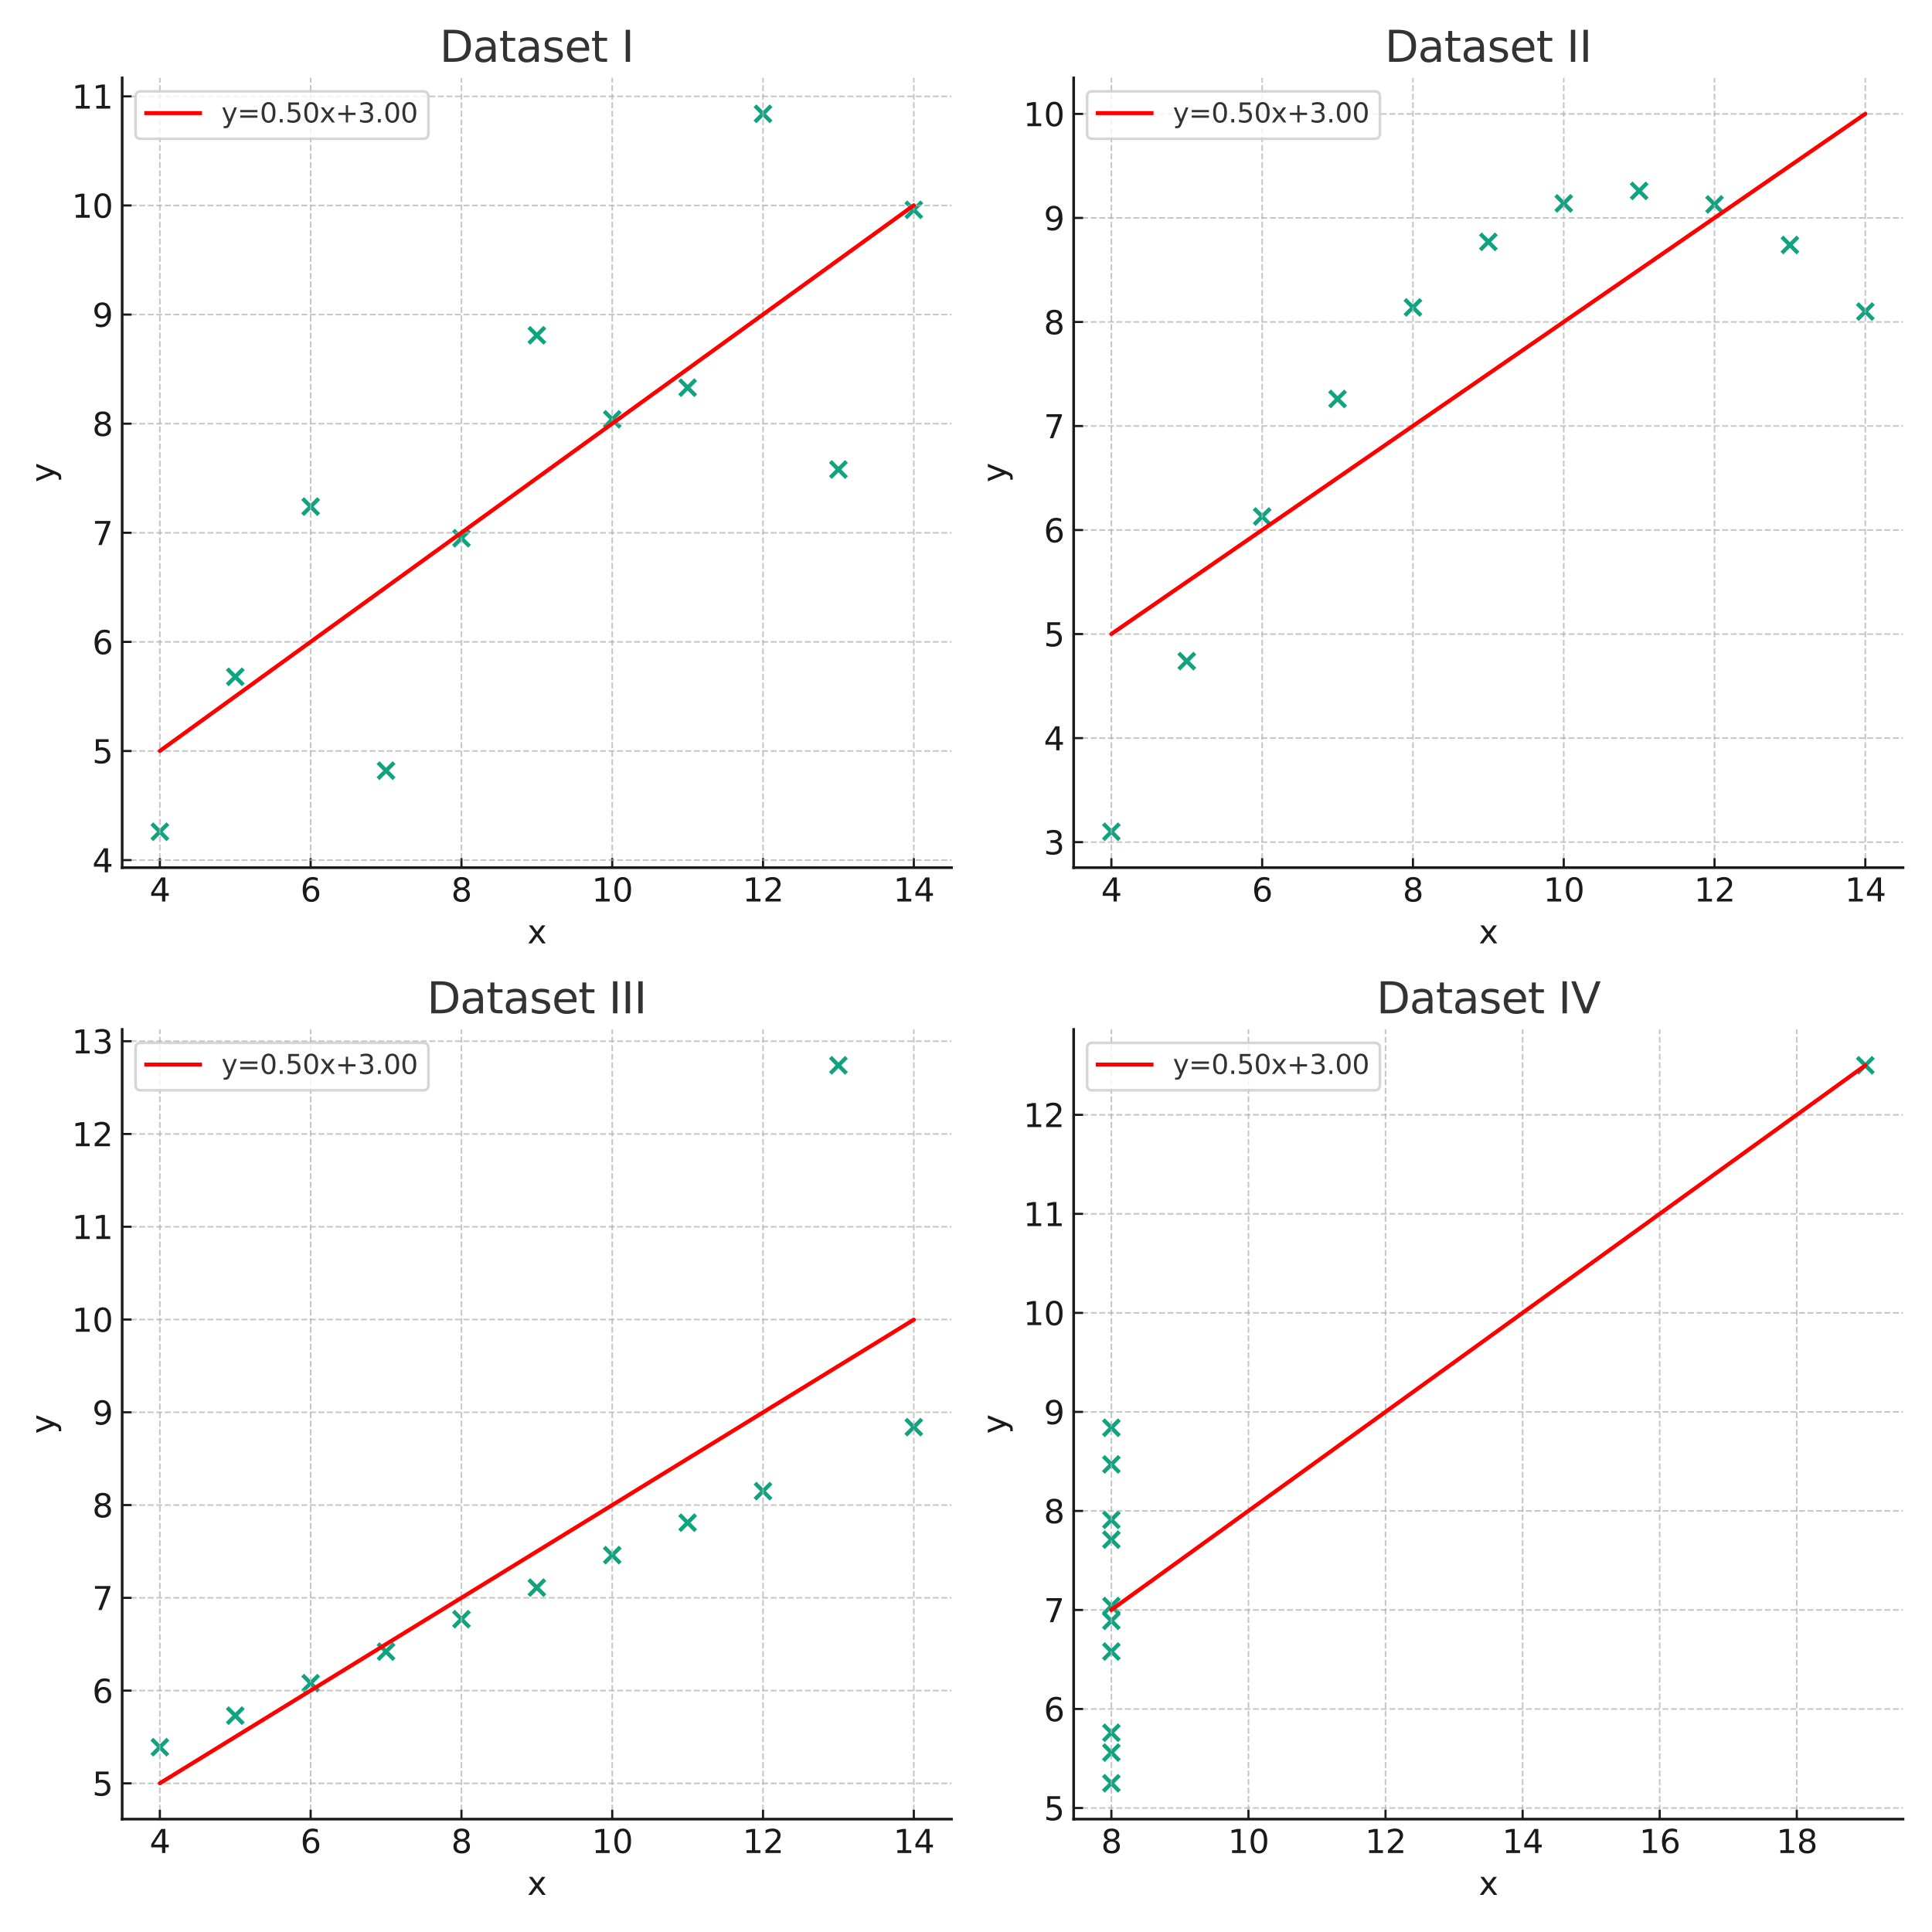 <?xml version="1.0" encoding="utf-8" standalone="no"?>
<!DOCTYPE svg PUBLIC "-//W3C//DTD SVG 1.1//EN"
  "http://www.w3.org/Graphics/SVG/1.1/DTD/svg11.dtd">
<svg xmlns:xlink="http://www.w3.org/1999/xlink" width="720pt" height="720pt" viewBox="0 0 720 720" xmlns="http://www.w3.org/2000/svg" version="1.1">
 <defs>
  <style type="text/css">*{stroke-linejoin: round; stroke-linecap: butt}</style>
 </defs>
 <g id="figure_1">
  <g id="patch_1">
   <path d="M 0 720 
L 720 720 
L 720 0 
L 0 0 
z
" style="fill: #ffffff"/>
  </g>
  <g id="axes_1">
   <g id="patch_2">
    <path d="M 45.525 323.34 
L 354.6 323.34 
L 354.6 29.04 
L 45.525 29.04 
z
" style="fill: #ffffff"/>
   </g>
   <g id="PathCollection_1">
    <defs>
     <path id="m91fd20249d" d="M -3 3 
L 3 -3 
M -3 -3 
L 3 3 
" style="stroke: #10a37f; stroke-width: 1.5"/>
    </defs>
    <g clip-path="url(#p8c63adc0dd)">
     <use xlink:href="#m91fd20249d" x="228.16" y="156.266" style="fill: #10a37f; stroke: #10a37f; stroke-width: 1.5"/>
     <use xlink:href="#m91fd20249d" x="171.965" y="200.586" style="fill: #10a37f; stroke: #10a37f; stroke-width: 1.5"/>
     <use xlink:href="#m91fd20249d" x="312.453" y="174.97" style="fill: #10a37f; stroke: #10a37f; stroke-width: 1.5"/>
     <use xlink:href="#m91fd20249d" x="200.062" y="124.958" style="fill: #10a37f; stroke: #10a37f; stroke-width: 1.5"/>
     <use xlink:href="#m91fd20249d" x="256.258" y="144.475" style="fill: #10a37f; stroke: #10a37f; stroke-width: 1.5"/>
     <use xlink:href="#m91fd20249d" x="340.551" y="78.198" style="fill: #10a37f; stroke: #10a37f; stroke-width: 1.5"/>
     <use xlink:href="#m91fd20249d" x="115.769" y="188.795" style="fill: #10a37f; stroke: #10a37f; stroke-width: 1.5"/>
     <use xlink:href="#m91fd20249d" x="59.574" y="309.963" style="fill: #10a37f; stroke: #10a37f; stroke-width: 1.5"/>
     <use xlink:href="#m91fd20249d" x="284.356" y="42.417" style="fill: #10a37f; stroke: #10a37f; stroke-width: 1.5"/>
     <use xlink:href="#m91fd20249d" x="143.867" y="287.193" style="fill: #10a37f; stroke: #10a37f; stroke-width: 1.5"/>
     <use xlink:href="#m91fd20249d" x="87.672" y="252.225" style="fill: #10a37f; stroke: #10a37f; stroke-width: 1.5"/>
    </g>
   </g>
   <g id="matplotlib.axis_1">
    <g id="xtick_1">
     <g id="line2d_1">
      <path d="M 59.574 323.34 
L 59.574 29.04 
" clip-path="url(#p8c63adc0dd)" style="fill: none; stroke-dasharray: 2.22,0.96; stroke-dashoffset: 0; stroke: #b0b0b0; stroke-opacity: 0.7; stroke-width: 0.6"/>
     </g>
     <g id="line2d_2">
      <defs>
       <path id="m107cfd0b3b" d="M 0 0 
L 0 -3.5 
" style="stroke: #1a1a1a; stroke-width: 0.8"/>
      </defs>
      <g>
       <use xlink:href="#m107cfd0b3b" x="59.574" y="323.34" style="fill: #1a1a1a; stroke: #1a1a1a; stroke-width: 0.8"/>
      </g>
     </g>
     <g id="text_1">
      <!-- 4 -->
      <g style="fill: #1a1a1a" transform="translate(55.756 335.958) scale(0.12 -0.12)">
       <defs>
        <path id="DejaVuSans-34" d="M 2419 4116 
L 825 1625 
L 2419 1625 
L 2419 4116 
z
M 2253 4666 
L 3047 4666 
L 3047 1625 
L 3713 1625 
L 3713 1100 
L 3047 1100 
L 3047 0 
L 2419 0 
L 2419 1100 
L 313 1100 
L 313 1709 
L 2253 4666 
z
" transform="scale(0.016)"/>
       </defs>
       <use xlink:href="#DejaVuSans-34"/>
      </g>
     </g>
    </g>
    <g id="xtick_2">
     <g id="line2d_3">
      <path d="M 115.769 323.34 
L 115.769 29.04 
" clip-path="url(#p8c63adc0dd)" style="fill: none; stroke-dasharray: 2.22,0.96; stroke-dashoffset: 0; stroke: #b0b0b0; stroke-opacity: 0.7; stroke-width: 0.6"/>
     </g>
     <g id="line2d_4">
      <g>
       <use xlink:href="#m107cfd0b3b" x="115.769" y="323.34" style="fill: #1a1a1a; stroke: #1a1a1a; stroke-width: 0.8"/>
      </g>
     </g>
     <g id="text_2">
      <!-- 6 -->
      <g style="fill: #1a1a1a" transform="translate(111.952 335.958) scale(0.12 -0.12)">
       <defs>
        <path id="DejaVuSans-36" d="M 2113 2584 
Q 1688 2584 1439 2293 
Q 1191 2003 1191 1497 
Q 1191 994 1439 701 
Q 1688 409 2113 409 
Q 2538 409 2786 701 
Q 3034 994 3034 1497 
Q 3034 2003 2786 2293 
Q 2538 2584 2113 2584 
z
M 3366 4563 
L 3366 3988 
Q 3128 4100 2886 4159 
Q 2644 4219 2406 4219 
Q 1781 4219 1451 3797 
Q 1122 3375 1075 2522 
Q 1259 2794 1537 2939 
Q 1816 3084 2150 3084 
Q 2853 3084 3261 2657 
Q 3669 2231 3669 1497 
Q 3669 778 3244 343 
Q 2819 -91 2113 -91 
Q 1303 -91 875 529 
Q 447 1150 447 2328 
Q 447 3434 972 4092 
Q 1497 4750 2381 4750 
Q 2619 4750 2861 4703 
Q 3103 4656 3366 4563 
z
" transform="scale(0.016)"/>
       </defs>
       <use xlink:href="#DejaVuSans-36"/>
      </g>
     </g>
    </g>
    <g id="xtick_3">
     <g id="line2d_5">
      <path d="M 171.965 323.34 
L 171.965 29.04 
" clip-path="url(#p8c63adc0dd)" style="fill: none; stroke-dasharray: 2.22,0.96; stroke-dashoffset: 0; stroke: #b0b0b0; stroke-opacity: 0.7; stroke-width: 0.6"/>
     </g>
     <g id="line2d_6">
      <g>
       <use xlink:href="#m107cfd0b3b" x="171.965" y="323.34" style="fill: #1a1a1a; stroke: #1a1a1a; stroke-width: 0.8"/>
      </g>
     </g>
     <g id="text_3">
      <!-- 8 -->
      <g style="fill: #1a1a1a" transform="translate(168.147 335.958) scale(0.12 -0.12)">
       <defs>
        <path id="DejaVuSans-38" d="M 2034 2216 
Q 1584 2216 1326 1975 
Q 1069 1734 1069 1313 
Q 1069 891 1326 650 
Q 1584 409 2034 409 
Q 2484 409 2743 651 
Q 3003 894 3003 1313 
Q 3003 1734 2745 1975 
Q 2488 2216 2034 2216 
z
M 1403 2484 
Q 997 2584 770 2862 
Q 544 3141 544 3541 
Q 544 4100 942 4425 
Q 1341 4750 2034 4750 
Q 2731 4750 3128 4425 
Q 3525 4100 3525 3541 
Q 3525 3141 3298 2862 
Q 3072 2584 2669 2484 
Q 3125 2378 3379 2068 
Q 3634 1759 3634 1313 
Q 3634 634 3220 271 
Q 2806 -91 2034 -91 
Q 1263 -91 848 271 
Q 434 634 434 1313 
Q 434 1759 690 2068 
Q 947 2378 1403 2484 
z
M 1172 3481 
Q 1172 3119 1398 2916 
Q 1625 2713 2034 2713 
Q 2441 2713 2670 2916 
Q 2900 3119 2900 3481 
Q 2900 3844 2670 4047 
Q 2441 4250 2034 4250 
Q 1625 4250 1398 4047 
Q 1172 3844 1172 3481 
z
" transform="scale(0.016)"/>
       </defs>
       <use xlink:href="#DejaVuSans-38"/>
      </g>
     </g>
    </g>
    <g id="xtick_4">
     <g id="line2d_7">
      <path d="M 228.16 323.34 
L 228.16 29.04 
" clip-path="url(#p8c63adc0dd)" style="fill: none; stroke-dasharray: 2.22,0.96; stroke-dashoffset: 0; stroke: #b0b0b0; stroke-opacity: 0.7; stroke-width: 0.6"/>
     </g>
     <g id="line2d_8">
      <g>
       <use xlink:href="#m107cfd0b3b" x="228.16" y="323.34" style="fill: #1a1a1a; stroke: #1a1a1a; stroke-width: 0.8"/>
      </g>
     </g>
     <g id="text_4">
      <!-- 10 -->
      <g style="fill: #1a1a1a" transform="translate(220.525 335.958) scale(0.12 -0.12)">
       <defs>
        <path id="DejaVuSans-31" d="M 794 531 
L 1825 531 
L 1825 4091 
L 703 3866 
L 703 4441 
L 1819 4666 
L 2450 4666 
L 2450 531 
L 3481 531 
L 3481 0 
L 794 0 
L 794 531 
z
" transform="scale(0.016)"/>
        <path id="DejaVuSans-30" d="M 2034 4250 
Q 1547 4250 1301 3770 
Q 1056 3291 1056 2328 
Q 1056 1369 1301 889 
Q 1547 409 2034 409 
Q 2525 409 2770 889 
Q 3016 1369 3016 2328 
Q 3016 3291 2770 3770 
Q 2525 4250 2034 4250 
z
M 2034 4750 
Q 2819 4750 3233 4129 
Q 3647 3509 3647 2328 
Q 3647 1150 3233 529 
Q 2819 -91 2034 -91 
Q 1250 -91 836 529 
Q 422 1150 422 2328 
Q 422 3509 836 4129 
Q 1250 4750 2034 4750 
z
" transform="scale(0.016)"/>
       </defs>
       <use xlink:href="#DejaVuSans-31"/>
       <use xlink:href="#DejaVuSans-30" x="63.623"/>
      </g>
     </g>
    </g>
    <g id="xtick_5">
     <g id="line2d_9">
      <path d="M 284.356 323.34 
L 284.356 29.04 
" clip-path="url(#p8c63adc0dd)" style="fill: none; stroke-dasharray: 2.22,0.96; stroke-dashoffset: 0; stroke: #b0b0b0; stroke-opacity: 0.7; stroke-width: 0.6"/>
     </g>
     <g id="line2d_10">
      <g>
       <use xlink:href="#m107cfd0b3b" x="284.356" y="323.34" style="fill: #1a1a1a; stroke: #1a1a1a; stroke-width: 0.8"/>
      </g>
     </g>
     <g id="text_5">
      <!-- 12 -->
      <g style="fill: #1a1a1a" transform="translate(276.721 335.958) scale(0.12 -0.12)">
       <defs>
        <path id="DejaVuSans-32" d="M 1228 531 
L 3431 531 
L 3431 0 
L 469 0 
L 469 531 
Q 828 903 1448 1529 
Q 2069 2156 2228 2338 
Q 2531 2678 2651 2914 
Q 2772 3150 2772 3378 
Q 2772 3750 2511 3984 
Q 2250 4219 1831 4219 
Q 1534 4219 1204 4116 
Q 875 4013 500 3803 
L 500 4441 
Q 881 4594 1212 4672 
Q 1544 4750 1819 4750 
Q 2544 4750 2975 4387 
Q 3406 4025 3406 3419 
Q 3406 3131 3298 2873 
Q 3191 2616 2906 2266 
Q 2828 2175 2409 1742 
Q 1991 1309 1228 531 
z
" transform="scale(0.016)"/>
       </defs>
       <use xlink:href="#DejaVuSans-31"/>
       <use xlink:href="#DejaVuSans-32" x="63.623"/>
      </g>
     </g>
    </g>
    <g id="xtick_6">
     <g id="line2d_11">
      <path d="M 340.551 323.34 
L 340.551 29.04 
" clip-path="url(#p8c63adc0dd)" style="fill: none; stroke-dasharray: 2.22,0.96; stroke-dashoffset: 0; stroke: #b0b0b0; stroke-opacity: 0.7; stroke-width: 0.6"/>
     </g>
     <g id="line2d_12">
      <g>
       <use xlink:href="#m107cfd0b3b" x="340.551" y="323.34" style="fill: #1a1a1a; stroke: #1a1a1a; stroke-width: 0.8"/>
      </g>
     </g>
     <g id="text_6">
      <!-- 14 -->
      <g style="fill: #1a1a1a" transform="translate(332.916 335.958) scale(0.12 -0.12)">
       <use xlink:href="#DejaVuSans-31"/>
       <use xlink:href="#DejaVuSans-34" x="63.623"/>
      </g>
     </g>
    </g>
    <g id="text_7">
     <!-- x -->
     <g style="fill: #1a1a1a" transform="translate(196.511 351.572) scale(0.12 -0.12)">
      <defs>
       <path id="DejaVuSans-78" d="M 3513 3500 
L 2247 1797 
L 3578 0 
L 2900 0 
L 1881 1375 
L 863 0 
L 184 0 
L 1544 1831 
L 300 3500 
L 978 3500 
L 1906 2253 
L 2834 3500 
L 3513 3500 
z
" transform="scale(0.016)"/>
      </defs>
      <use xlink:href="#DejaVuSans-78"/>
     </g>
    </g>
   </g>
   <g id="matplotlib.axis_2">
    <g id="ytick_1">
     <g id="line2d_13">
      <path d="M 45.525 320.534 
L 354.6 320.534 
" clip-path="url(#p8c63adc0dd)" style="fill: none; stroke-dasharray: 2.22,0.96; stroke-dashoffset: 0; stroke: #b0b0b0; stroke-opacity: 0.7; stroke-width: 0.6"/>
     </g>
     <g id="line2d_14">
      <defs>
       <path id="m933dbcd03b" d="M 0 0 
L 3.5 0 
" style="stroke: #1a1a1a; stroke-width: 0.8"/>
      </defs>
      <g>
       <use xlink:href="#m933dbcd03b" x="45.525" y="320.534" style="fill: #1a1a1a; stroke: #1a1a1a; stroke-width: 0.8"/>
      </g>
     </g>
     <g id="text_8">
      <!-- 4 -->
      <g style="fill: #1a1a1a" transform="translate(34.39 325.093) scale(0.12 -0.12)">
       <use xlink:href="#DejaVuSans-34"/>
      </g>
     </g>
    </g>
    <g id="ytick_2">
     <g id="line2d_15">
      <path d="M 45.525 279.874 
L 354.6 279.874 
" clip-path="url(#p8c63adc0dd)" style="fill: none; stroke-dasharray: 2.22,0.96; stroke-dashoffset: 0; stroke: #b0b0b0; stroke-opacity: 0.7; stroke-width: 0.6"/>
     </g>
     <g id="line2d_16">
      <g>
       <use xlink:href="#m933dbcd03b" x="45.525" y="279.874" style="fill: #1a1a1a; stroke: #1a1a1a; stroke-width: 0.8"/>
      </g>
     </g>
     <g id="text_9">
      <!-- 5 -->
      <g style="fill: #1a1a1a" transform="translate(34.39 284.433) scale(0.12 -0.12)">
       <defs>
        <path id="DejaVuSans-35" d="M 691 4666 
L 3169 4666 
L 3169 4134 
L 1269 4134 
L 1269 2991 
Q 1406 3038 1543 3061 
Q 1681 3084 1819 3084 
Q 2600 3084 3056 2656 
Q 3513 2228 3513 1497 
Q 3513 744 3044 326 
Q 2575 -91 1722 -91 
Q 1428 -91 1123 -41 
Q 819 9 494 109 
L 494 744 
Q 775 591 1075 516 
Q 1375 441 1709 441 
Q 2250 441 2565 725 
Q 2881 1009 2881 1497 
Q 2881 1984 2565 2268 
Q 2250 2553 1709 2553 
Q 1456 2553 1204 2497 
Q 953 2441 691 2322 
L 691 4666 
z
" transform="scale(0.016)"/>
       </defs>
       <use xlink:href="#DejaVuSans-35"/>
      </g>
     </g>
    </g>
    <g id="ytick_3">
     <g id="line2d_17">
      <path d="M 45.525 239.214 
L 354.6 239.214 
" clip-path="url(#p8c63adc0dd)" style="fill: none; stroke-dasharray: 2.22,0.96; stroke-dashoffset: 0; stroke: #b0b0b0; stroke-opacity: 0.7; stroke-width: 0.6"/>
     </g>
     <g id="line2d_18">
      <g>
       <use xlink:href="#m933dbcd03b" x="45.525" y="239.214" style="fill: #1a1a1a; stroke: #1a1a1a; stroke-width: 0.8"/>
      </g>
     </g>
     <g id="text_10">
      <!-- 6 -->
      <g style="fill: #1a1a1a" transform="translate(34.39 243.773) scale(0.12 -0.12)">
       <use xlink:href="#DejaVuSans-36"/>
      </g>
     </g>
    </g>
    <g id="ytick_4">
     <g id="line2d_19">
      <path d="M 45.525 198.553 
L 354.6 198.553 
" clip-path="url(#p8c63adc0dd)" style="fill: none; stroke-dasharray: 2.22,0.96; stroke-dashoffset: 0; stroke: #b0b0b0; stroke-opacity: 0.7; stroke-width: 0.6"/>
     </g>
     <g id="line2d_20">
      <g>
       <use xlink:href="#m933dbcd03b" x="45.525" y="198.553" style="fill: #1a1a1a; stroke: #1a1a1a; stroke-width: 0.8"/>
      </g>
     </g>
     <g id="text_11">
      <!-- 7 -->
      <g style="fill: #1a1a1a" transform="translate(34.39 203.112) scale(0.12 -0.12)">
       <defs>
        <path id="DejaVuSans-37" d="M 525 4666 
L 3525 4666 
L 3525 4397 
L 1831 0 
L 1172 0 
L 2766 4134 
L 525 4134 
L 525 4666 
z
" transform="scale(0.016)"/>
       </defs>
       <use xlink:href="#DejaVuSans-37"/>
      </g>
     </g>
    </g>
    <g id="ytick_5">
     <g id="line2d_21">
      <path d="M 45.525 157.893 
L 354.6 157.893 
" clip-path="url(#p8c63adc0dd)" style="fill: none; stroke-dasharray: 2.22,0.96; stroke-dashoffset: 0; stroke: #b0b0b0; stroke-opacity: 0.7; stroke-width: 0.6"/>
     </g>
     <g id="line2d_22">
      <g>
       <use xlink:href="#m933dbcd03b" x="45.525" y="157.893" style="fill: #1a1a1a; stroke: #1a1a1a; stroke-width: 0.8"/>
      </g>
     </g>
     <g id="text_12">
      <!-- 8 -->
      <g style="fill: #1a1a1a" transform="translate(34.39 162.452) scale(0.12 -0.12)">
       <use xlink:href="#DejaVuSans-38"/>
      </g>
     </g>
    </g>
    <g id="ytick_6">
     <g id="line2d_23">
      <path d="M 45.525 117.232 
L 354.6 117.232 
" clip-path="url(#p8c63adc0dd)" style="fill: none; stroke-dasharray: 2.22,0.96; stroke-dashoffset: 0; stroke: #b0b0b0; stroke-opacity: 0.7; stroke-width: 0.6"/>
     </g>
     <g id="line2d_24">
      <g>
       <use xlink:href="#m933dbcd03b" x="45.525" y="117.232" style="fill: #1a1a1a; stroke: #1a1a1a; stroke-width: 0.8"/>
      </g>
     </g>
     <g id="text_13">
      <!-- 9 -->
      <g style="fill: #1a1a1a" transform="translate(34.39 121.791) scale(0.12 -0.12)">
       <defs>
        <path id="DejaVuSans-39" d="M 703 97 
L 703 672 
Q 941 559 1184 500 
Q 1428 441 1663 441 
Q 2288 441 2617 861 
Q 2947 1281 2994 2138 
Q 2813 1869 2534 1725 
Q 2256 1581 1919 1581 
Q 1219 1581 811 2004 
Q 403 2428 403 3163 
Q 403 3881 828 4315 
Q 1253 4750 1959 4750 
Q 2769 4750 3195 4129 
Q 3622 3509 3622 2328 
Q 3622 1225 3098 567 
Q 2575 -91 1691 -91 
Q 1453 -91 1209 -44 
Q 966 3 703 97 
z
M 1959 2075 
Q 2384 2075 2632 2365 
Q 2881 2656 2881 3163 
Q 2881 3666 2632 3958 
Q 2384 4250 1959 4250 
Q 1534 4250 1286 3958 
Q 1038 3666 1038 3163 
Q 1038 2656 1286 2365 
Q 1534 2075 1959 2075 
z
" transform="scale(0.016)"/>
       </defs>
       <use xlink:href="#DejaVuSans-39"/>
      </g>
     </g>
    </g>
    <g id="ytick_7">
     <g id="line2d_25">
      <path d="M 45.525 76.572 
L 354.6 76.572 
" clip-path="url(#p8c63adc0dd)" style="fill: none; stroke-dasharray: 2.22,0.96; stroke-dashoffset: 0; stroke: #b0b0b0; stroke-opacity: 0.7; stroke-width: 0.6"/>
     </g>
     <g id="line2d_26">
      <g>
       <use xlink:href="#m933dbcd03b" x="45.525" y="76.572" style="fill: #1a1a1a; stroke: #1a1a1a; stroke-width: 0.8"/>
      </g>
     </g>
     <g id="text_14">
      <!-- 10 -->
      <g style="fill: #1a1a1a" transform="translate(26.755 81.131) scale(0.12 -0.12)">
       <use xlink:href="#DejaVuSans-31"/>
       <use xlink:href="#DejaVuSans-30" x="63.623"/>
      </g>
     </g>
    </g>
    <g id="ytick_8">
     <g id="line2d_27">
      <path d="M 45.525 35.912 
L 354.6 35.912 
" clip-path="url(#p8c63adc0dd)" style="fill: none; stroke-dasharray: 2.22,0.96; stroke-dashoffset: 0; stroke: #b0b0b0; stroke-opacity: 0.7; stroke-width: 0.6"/>
     </g>
     <g id="line2d_28">
      <g>
       <use xlink:href="#m933dbcd03b" x="45.525" y="35.912" style="fill: #1a1a1a; stroke: #1a1a1a; stroke-width: 0.8"/>
      </g>
     </g>
     <g id="text_15">
      <!-- 11 -->
      <g style="fill: #1a1a1a" transform="translate(26.755 40.471) scale(0.12 -0.12)">
       <use xlink:href="#DejaVuSans-31"/>
       <use xlink:href="#DejaVuSans-31" x="63.623"/>
      </g>
     </g>
    </g>
    <g id="text_16">
     <!-- y -->
     <g style="fill: #1a1a1a" transform="translate(20.259 179.741) rotate(-90) scale(0.12 -0.12)">
      <defs>
       <path id="DejaVuSans-79" d="M 2059 -325 
Q 1816 -950 1584 -1140 
Q 1353 -1331 966 -1331 
L 506 -1331 
L 506 -850 
L 844 -850 
Q 1081 -850 1212 -737 
Q 1344 -625 1503 -206 
L 1606 56 
L 191 3500 
L 800 3500 
L 1894 763 
L 2988 3500 
L 3597 3500 
L 2059 -325 
z
" transform="scale(0.016)"/>
      </defs>
      <use xlink:href="#DejaVuSans-79"/>
     </g>
    </g>
   </g>
   <g id="line2d_29">
    <path d="M 228.16 157.852 
L 171.965 198.52 
L 312.453 96.85 
L 200.062 178.186 
L 256.258 137.518 
L 340.551 76.517 
L 115.769 239.188 
L 59.574 279.856 
L 284.356 117.184 
L 143.867 218.854 
L 87.672 259.522 
" clip-path="url(#p8c63adc0dd)" style="fill: none; stroke: #ff0000; stroke-width: 1.5; stroke-linecap: square"/>
   </g>
   <g id="patch_3">
    <path d="M 45.525 323.34 
L 45.525 29.04 
" style="fill: none; stroke: #1a1a1a; stroke-linejoin: miter; stroke-linecap: square"/>
   </g>
   <g id="patch_4">
    <path d="M 45.525 323.34 
L 354.6 323.34 
" style="fill: none; stroke: #1a1a1a; stroke-linejoin: miter; stroke-linecap: square"/>
   </g>
   <g id="text_17">
    <!-- Dataset I -->
    <g style="fill: #333333" transform="translate(163.833 23.04) scale(0.16 -0.16)">
     <defs>
      <path id="DejaVuSans-44" d="M 1259 4147 
L 1259 519 
L 2022 519 
Q 2988 519 3436 956 
Q 3884 1394 3884 2338 
Q 3884 3275 3436 3711 
Q 2988 4147 2022 4147 
L 1259 4147 
z
M 628 4666 
L 1925 4666 
Q 3281 4666 3915 4102 
Q 4550 3538 4550 2338 
Q 4550 1131 3912 565 
Q 3275 0 1925 0 
L 628 0 
L 628 4666 
z
" transform="scale(0.016)"/>
      <path id="DejaVuSans-61" d="M 2194 1759 
Q 1497 1759 1228 1600 
Q 959 1441 959 1056 
Q 959 750 1161 570 
Q 1363 391 1709 391 
Q 2188 391 2477 730 
Q 2766 1069 2766 1631 
L 2766 1759 
L 2194 1759 
z
M 3341 1997 
L 3341 0 
L 2766 0 
L 2766 531 
Q 2569 213 2275 61 
Q 1981 -91 1556 -91 
Q 1019 -91 701 211 
Q 384 513 384 1019 
Q 384 1609 779 1909 
Q 1175 2209 1959 2209 
L 2766 2209 
L 2766 2266 
Q 2766 2663 2505 2880 
Q 2244 3097 1772 3097 
Q 1472 3097 1187 3025 
Q 903 2953 641 2809 
L 641 3341 
Q 956 3463 1253 3523 
Q 1550 3584 1831 3584 
Q 2591 3584 2966 3190 
Q 3341 2797 3341 1997 
z
" transform="scale(0.016)"/>
      <path id="DejaVuSans-74" d="M 1172 4494 
L 1172 3500 
L 2356 3500 
L 2356 3053 
L 1172 3053 
L 1172 1153 
Q 1172 725 1289 603 
Q 1406 481 1766 481 
L 2356 481 
L 2356 0 
L 1766 0 
Q 1100 0 847 248 
Q 594 497 594 1153 
L 594 3053 
L 172 3053 
L 172 3500 
L 594 3500 
L 594 4494 
L 1172 4494 
z
" transform="scale(0.016)"/>
      <path id="DejaVuSans-73" d="M 2834 3397 
L 2834 2853 
Q 2591 2978 2328 3040 
Q 2066 3103 1784 3103 
Q 1356 3103 1142 2972 
Q 928 2841 928 2578 
Q 928 2378 1081 2264 
Q 1234 2150 1697 2047 
L 1894 2003 
Q 2506 1872 2764 1633 
Q 3022 1394 3022 966 
Q 3022 478 2636 193 
Q 2250 -91 1575 -91 
Q 1294 -91 989 -36 
Q 684 19 347 128 
L 347 722 
Q 666 556 975 473 
Q 1284 391 1588 391 
Q 1994 391 2212 530 
Q 2431 669 2431 922 
Q 2431 1156 2273 1281 
Q 2116 1406 1581 1522 
L 1381 1569 
Q 847 1681 609 1914 
Q 372 2147 372 2553 
Q 372 3047 722 3315 
Q 1072 3584 1716 3584 
Q 2034 3584 2315 3537 
Q 2597 3491 2834 3397 
z
" transform="scale(0.016)"/>
      <path id="DejaVuSans-65" d="M 3597 1894 
L 3597 1613 
L 953 1613 
Q 991 1019 1311 708 
Q 1631 397 2203 397 
Q 2534 397 2845 478 
Q 3156 559 3463 722 
L 3463 178 
Q 3153 47 2828 -22 
Q 2503 -91 2169 -91 
Q 1331 -91 842 396 
Q 353 884 353 1716 
Q 353 2575 817 3079 
Q 1281 3584 2069 3584 
Q 2775 3584 3186 3129 
Q 3597 2675 3597 1894 
z
M 3022 2063 
Q 3016 2534 2758 2815 
Q 2500 3097 2075 3097 
Q 1594 3097 1305 2825 
Q 1016 2553 972 2059 
L 3022 2063 
z
" transform="scale(0.016)"/>
      <path id="DejaVuSans-20" transform="scale(0.016)"/>
      <path id="DejaVuSans-49" d="M 628 4666 
L 1259 4666 
L 1259 0 
L 628 0 
L 628 4666 
z
" transform="scale(0.016)"/>
     </defs>
     <use xlink:href="#DejaVuSans-44"/>
     <use xlink:href="#DejaVuSans-61" x="77.002"/>
     <use xlink:href="#DejaVuSans-74" x="138.281"/>
     <use xlink:href="#DejaVuSans-61" x="177.49"/>
     <use xlink:href="#DejaVuSans-73" x="238.77"/>
     <use xlink:href="#DejaVuSans-65" x="290.869"/>
     <use xlink:href="#DejaVuSans-74" x="352.393"/>
     <use xlink:href="#DejaVuSans-20" x="391.602"/>
     <use xlink:href="#DejaVuSans-49" x="423.389"/>
    </g>
   </g>
   <g id="legend_1">
    <g id="patch_5">
     <path d="M 52.525 51.718 
L 157.653 51.718 
Q 159.653 51.718 159.653 49.718 
L 159.653 36.04 
Q 159.653 34.04 157.653 34.04 
L 52.525 34.04 
Q 50.525 34.04 50.525 36.04 
L 50.525 49.718 
Q 50.525 51.718 52.525 51.718 
z
" style="fill: #ffffff; opacity: 0.8; stroke: #cccccc; stroke-linejoin: miter"/>
    </g>
    <g id="line2d_30">
     <path d="M 54.525 42.138 
L 64.525 42.138 
L 74.525 42.138 
" style="fill: none; stroke: #ff0000; stroke-width: 1.5; stroke-linecap: square"/>
    </g>
    <g id="text_18">
     <!-- y=0.50x+3.00 -->
     <g style="fill: #333333" transform="translate(82.525 45.638) scale(0.1 -0.1)">
      <defs>
       <path id="DejaVuSans-3d" d="M 678 2906 
L 4684 2906 
L 4684 2381 
L 678 2381 
L 678 2906 
z
M 678 1631 
L 4684 1631 
L 4684 1100 
L 678 1100 
L 678 1631 
z
" transform="scale(0.016)"/>
       <path id="DejaVuSans-2e" d="M 684 794 
L 1344 794 
L 1344 0 
L 684 0 
L 684 794 
z
" transform="scale(0.016)"/>
       <path id="DejaVuSans-2b" d="M 2944 4013 
L 2944 2272 
L 4684 2272 
L 4684 1741 
L 2944 1741 
L 2944 0 
L 2419 0 
L 2419 1741 
L 678 1741 
L 678 2272 
L 2419 2272 
L 2419 4013 
L 2944 4013 
z
" transform="scale(0.016)"/>
       <path id="DejaVuSans-33" d="M 2597 2516 
Q 3050 2419 3304 2112 
Q 3559 1806 3559 1356 
Q 3559 666 3084 287 
Q 2609 -91 1734 -91 
Q 1441 -91 1130 -33 
Q 819 25 488 141 
L 488 750 
Q 750 597 1062 519 
Q 1375 441 1716 441 
Q 2309 441 2620 675 
Q 2931 909 2931 1356 
Q 2931 1769 2642 2001 
Q 2353 2234 1838 2234 
L 1294 2234 
L 1294 2753 
L 1863 2753 
Q 2328 2753 2575 2939 
Q 2822 3125 2822 3475 
Q 2822 3834 2567 4026 
Q 2313 4219 1838 4219 
Q 1578 4219 1281 4162 
Q 984 4106 628 3988 
L 628 4550 
Q 988 4650 1302 4700 
Q 1616 4750 1894 4750 
Q 2613 4750 3031 4423 
Q 3450 4097 3450 3541 
Q 3450 3153 3228 2886 
Q 3006 2619 2597 2516 
z
" transform="scale(0.016)"/>
      </defs>
      <use xlink:href="#DejaVuSans-79"/>
      <use xlink:href="#DejaVuSans-3d" x="59.18"/>
      <use xlink:href="#DejaVuSans-30" x="142.969"/>
      <use xlink:href="#DejaVuSans-2e" x="206.592"/>
      <use xlink:href="#DejaVuSans-35" x="238.379"/>
      <use xlink:href="#DejaVuSans-30" x="302.002"/>
      <use xlink:href="#DejaVuSans-78" x="365.625"/>
      <use xlink:href="#DejaVuSans-2b" x="424.805"/>
      <use xlink:href="#DejaVuSans-33" x="508.594"/>
      <use xlink:href="#DejaVuSans-2e" x="572.217"/>
      <use xlink:href="#DejaVuSans-30" x="604.004"/>
      <use xlink:href="#DejaVuSans-30" x="667.627"/>
     </g>
    </g>
   </g>
  </g>
  <g id="axes_2">
   <g id="patch_6">
    <path d="M 400.125 323.34 
L 709.2 323.34 
L 709.2 29.04 
L 400.125 29.04 
z
" style="fill: #ffffff"/>
   </g>
   <g id="PathCollection_2">
    <g clip-path="url(#pfa0e9d80b3)">
     <use xlink:href="#m91fd20249d" x="582.76" y="75.794" style="fill: #10a37f; stroke: #10a37f; stroke-width: 1.5"/>
     <use xlink:href="#m91fd20249d" x="526.565" y="114.564" style="fill: #10a37f; stroke: #10a37f; stroke-width: 1.5"/>
     <use xlink:href="#m91fd20249d" x="667.053" y="91.302" style="fill: #10a37f; stroke: #10a37f; stroke-width: 1.5"/>
     <use xlink:href="#m91fd20249d" x="554.663" y="90.139" style="fill: #10a37f; stroke: #10a37f; stroke-width: 1.5"/>
     <use xlink:href="#m91fd20249d" x="610.858" y="71.142" style="fill: #10a37f; stroke: #10a37f; stroke-width: 1.5"/>
     <use xlink:href="#m91fd20249d" x="695.151" y="116.115" style="fill: #10a37f; stroke: #10a37f; stroke-width: 1.5"/>
     <use xlink:href="#m91fd20249d" x="470.369" y="192.491" style="fill: #10a37f; stroke: #10a37f; stroke-width: 1.5"/>
     <use xlink:href="#m91fd20249d" x="414.174" y="309.963" style="fill: #10a37f; stroke: #10a37f; stroke-width: 1.5"/>
     <use xlink:href="#m91fd20249d" x="638.956" y="76.182" style="fill: #10a37f; stroke: #10a37f; stroke-width: 1.5"/>
     <use xlink:href="#m91fd20249d" x="498.467" y="148.681" style="fill: #10a37f; stroke: #10a37f; stroke-width: 1.5"/>
     <use xlink:href="#m91fd20249d" x="442.272" y="246.381" style="fill: #10a37f; stroke: #10a37f; stroke-width: 1.5"/>
    </g>
   </g>
   <g id="matplotlib.axis_3">
    <g id="xtick_7">
     <g id="line2d_31">
      <path d="M 414.174 323.34 
L 414.174 29.04 
" clip-path="url(#pfa0e9d80b3)" style="fill: none; stroke-dasharray: 2.22,0.96; stroke-dashoffset: 0; stroke: #b0b0b0; stroke-opacity: 0.7; stroke-width: 0.6"/>
     </g>
     <g id="line2d_32">
      <g>
       <use xlink:href="#m107cfd0b3b" x="414.174" y="323.34" style="fill: #1a1a1a; stroke: #1a1a1a; stroke-width: 0.8"/>
      </g>
     </g>
     <g id="text_19">
      <!-- 4 -->
      <g style="fill: #1a1a1a" transform="translate(410.356 335.958) scale(0.12 -0.12)">
       <use xlink:href="#DejaVuSans-34"/>
      </g>
     </g>
    </g>
    <g id="xtick_8">
     <g id="line2d_33">
      <path d="M 470.369 323.34 
L 470.369 29.04 
" clip-path="url(#pfa0e9d80b3)" style="fill: none; stroke-dasharray: 2.22,0.96; stroke-dashoffset: 0; stroke: #b0b0b0; stroke-opacity: 0.7; stroke-width: 0.6"/>
     </g>
     <g id="line2d_34">
      <g>
       <use xlink:href="#m107cfd0b3b" x="470.369" y="323.34" style="fill: #1a1a1a; stroke: #1a1a1a; stroke-width: 0.8"/>
      </g>
     </g>
     <g id="text_20">
      <!-- 6 -->
      <g style="fill: #1a1a1a" transform="translate(466.552 335.958) scale(0.12 -0.12)">
       <use xlink:href="#DejaVuSans-36"/>
      </g>
     </g>
    </g>
    <g id="xtick_9">
     <g id="line2d_35">
      <path d="M 526.565 323.34 
L 526.565 29.04 
" clip-path="url(#pfa0e9d80b3)" style="fill: none; stroke-dasharray: 2.22,0.96; stroke-dashoffset: 0; stroke: #b0b0b0; stroke-opacity: 0.7; stroke-width: 0.6"/>
     </g>
     <g id="line2d_36">
      <g>
       <use xlink:href="#m107cfd0b3b" x="526.565" y="323.34" style="fill: #1a1a1a; stroke: #1a1a1a; stroke-width: 0.8"/>
      </g>
     </g>
     <g id="text_21">
      <!-- 8 -->
      <g style="fill: #1a1a1a" transform="translate(522.747 335.958) scale(0.12 -0.12)">
       <use xlink:href="#DejaVuSans-38"/>
      </g>
     </g>
    </g>
    <g id="xtick_10">
     <g id="line2d_37">
      <path d="M 582.76 323.34 
L 582.76 29.04 
" clip-path="url(#pfa0e9d80b3)" style="fill: none; stroke-dasharray: 2.22,0.96; stroke-dashoffset: 0; stroke: #b0b0b0; stroke-opacity: 0.7; stroke-width: 0.6"/>
     </g>
     <g id="line2d_38">
      <g>
       <use xlink:href="#m107cfd0b3b" x="582.76" y="323.34" style="fill: #1a1a1a; stroke: #1a1a1a; stroke-width: 0.8"/>
      </g>
     </g>
     <g id="text_22">
      <!-- 10 -->
      <g style="fill: #1a1a1a" transform="translate(575.125 335.958) scale(0.12 -0.12)">
       <use xlink:href="#DejaVuSans-31"/>
       <use xlink:href="#DejaVuSans-30" x="63.623"/>
      </g>
     </g>
    </g>
    <g id="xtick_11">
     <g id="line2d_39">
      <path d="M 638.956 323.34 
L 638.956 29.04 
" clip-path="url(#pfa0e9d80b3)" style="fill: none; stroke-dasharray: 2.22,0.96; stroke-dashoffset: 0; stroke: #b0b0b0; stroke-opacity: 0.7; stroke-width: 0.6"/>
     </g>
     <g id="line2d_40">
      <g>
       <use xlink:href="#m107cfd0b3b" x="638.956" y="323.34" style="fill: #1a1a1a; stroke: #1a1a1a; stroke-width: 0.8"/>
      </g>
     </g>
     <g id="text_23">
      <!-- 12 -->
      <g style="fill: #1a1a1a" transform="translate(631.321 335.958) scale(0.12 -0.12)">
       <use xlink:href="#DejaVuSans-31"/>
       <use xlink:href="#DejaVuSans-32" x="63.623"/>
      </g>
     </g>
    </g>
    <g id="xtick_12">
     <g id="line2d_41">
      <path d="M 695.151 323.34 
L 695.151 29.04 
" clip-path="url(#pfa0e9d80b3)" style="fill: none; stroke-dasharray: 2.22,0.96; stroke-dashoffset: 0; stroke: #b0b0b0; stroke-opacity: 0.7; stroke-width: 0.6"/>
     </g>
     <g id="line2d_42">
      <g>
       <use xlink:href="#m107cfd0b3b" x="695.151" y="323.34" style="fill: #1a1a1a; stroke: #1a1a1a; stroke-width: 0.8"/>
      </g>
     </g>
     <g id="text_24">
      <!-- 14 -->
      <g style="fill: #1a1a1a" transform="translate(687.516 335.958) scale(0.12 -0.12)">
       <use xlink:href="#DejaVuSans-31"/>
       <use xlink:href="#DejaVuSans-34" x="63.623"/>
      </g>
     </g>
    </g>
    <g id="text_25">
     <!-- x -->
     <g style="fill: #1a1a1a" transform="translate(551.111 351.572) scale(0.12 -0.12)">
      <use xlink:href="#DejaVuSans-78"/>
     </g>
    </g>
   </g>
   <g id="matplotlib.axis_4">
    <g id="ytick_9">
     <g id="line2d_43">
      <path d="M 400.125 313.84 
L 709.2 313.84 
" clip-path="url(#pfa0e9d80b3)" style="fill: none; stroke-dasharray: 2.22,0.96; stroke-dashoffset: 0; stroke: #b0b0b0; stroke-opacity: 0.7; stroke-width: 0.6"/>
     </g>
     <g id="line2d_44">
      <g>
       <use xlink:href="#m933dbcd03b" x="400.125" y="313.84" style="fill: #1a1a1a; stroke: #1a1a1a; stroke-width: 0.8"/>
      </g>
     </g>
     <g id="text_26">
      <!-- 3 -->
      <g style="fill: #1a1a1a" transform="translate(388.99 318.399) scale(0.12 -0.12)">
       <use xlink:href="#DejaVuSans-33"/>
      </g>
     </g>
    </g>
    <g id="ytick_10">
     <g id="line2d_45">
      <path d="M 400.125 275.07 
L 709.2 275.07 
" clip-path="url(#pfa0e9d80b3)" style="fill: none; stroke-dasharray: 2.22,0.96; stroke-dashoffset: 0; stroke: #b0b0b0; stroke-opacity: 0.7; stroke-width: 0.6"/>
     </g>
     <g id="line2d_46">
      <g>
       <use xlink:href="#m933dbcd03b" x="400.125" y="275.07" style="fill: #1a1a1a; stroke: #1a1a1a; stroke-width: 0.8"/>
      </g>
     </g>
     <g id="text_27">
      <!-- 4 -->
      <g style="fill: #1a1a1a" transform="translate(388.99 279.629) scale(0.12 -0.12)">
       <use xlink:href="#DejaVuSans-34"/>
      </g>
     </g>
    </g>
    <g id="ytick_11">
     <g id="line2d_47">
      <path d="M 400.125 236.3 
L 709.2 236.3 
" clip-path="url(#pfa0e9d80b3)" style="fill: none; stroke-dasharray: 2.22,0.96; stroke-dashoffset: 0; stroke: #b0b0b0; stroke-opacity: 0.7; stroke-width: 0.6"/>
     </g>
     <g id="line2d_48">
      <g>
       <use xlink:href="#m933dbcd03b" x="400.125" y="236.3" style="fill: #1a1a1a; stroke: #1a1a1a; stroke-width: 0.8"/>
      </g>
     </g>
     <g id="text_28">
      <!-- 5 -->
      <g style="fill: #1a1a1a" transform="translate(388.99 240.86) scale(0.12 -0.12)">
       <use xlink:href="#DejaVuSans-35"/>
      </g>
     </g>
    </g>
    <g id="ytick_12">
     <g id="line2d_49">
      <path d="M 400.125 197.531 
L 709.2 197.531 
" clip-path="url(#pfa0e9d80b3)" style="fill: none; stroke-dasharray: 2.22,0.96; stroke-dashoffset: 0; stroke: #b0b0b0; stroke-opacity: 0.7; stroke-width: 0.6"/>
     </g>
     <g id="line2d_50">
      <g>
       <use xlink:href="#m933dbcd03b" x="400.125" y="197.531" style="fill: #1a1a1a; stroke: #1a1a1a; stroke-width: 0.8"/>
      </g>
     </g>
     <g id="text_29">
      <!-- 6 -->
      <g style="fill: #1a1a1a" transform="translate(388.99 202.09) scale(0.12 -0.12)">
       <use xlink:href="#DejaVuSans-36"/>
      </g>
     </g>
    </g>
    <g id="ytick_13">
     <g id="line2d_51">
      <path d="M 400.125 158.761 
L 709.2 158.761 
" clip-path="url(#pfa0e9d80b3)" style="fill: none; stroke-dasharray: 2.22,0.96; stroke-dashoffset: 0; stroke: #b0b0b0; stroke-opacity: 0.7; stroke-width: 0.6"/>
     </g>
     <g id="line2d_52">
      <g>
       <use xlink:href="#m933dbcd03b" x="400.125" y="158.761" style="fill: #1a1a1a; stroke: #1a1a1a; stroke-width: 0.8"/>
      </g>
     </g>
     <g id="text_30">
      <!-- 7 -->
      <g style="fill: #1a1a1a" transform="translate(388.99 163.32) scale(0.12 -0.12)">
       <use xlink:href="#DejaVuSans-37"/>
      </g>
     </g>
    </g>
    <g id="ytick_14">
     <g id="line2d_53">
      <path d="M 400.125 119.992 
L 709.2 119.992 
" clip-path="url(#pfa0e9d80b3)" style="fill: none; stroke-dasharray: 2.22,0.96; stroke-dashoffset: 0; stroke: #b0b0b0; stroke-opacity: 0.7; stroke-width: 0.6"/>
     </g>
     <g id="line2d_54">
      <g>
       <use xlink:href="#m933dbcd03b" x="400.125" y="119.992" style="fill: #1a1a1a; stroke: #1a1a1a; stroke-width: 0.8"/>
      </g>
     </g>
     <g id="text_31">
      <!-- 8 -->
      <g style="fill: #1a1a1a" transform="translate(388.99 124.551) scale(0.12 -0.12)">
       <use xlink:href="#DejaVuSans-38"/>
      </g>
     </g>
    </g>
    <g id="ytick_15">
     <g id="line2d_55">
      <path d="M 400.125 81.222 
L 709.2 81.222 
" clip-path="url(#pfa0e9d80b3)" style="fill: none; stroke-dasharray: 2.22,0.96; stroke-dashoffset: 0; stroke: #b0b0b0; stroke-opacity: 0.7; stroke-width: 0.6"/>
     </g>
     <g id="line2d_56">
      <g>
       <use xlink:href="#m933dbcd03b" x="400.125" y="81.222" style="fill: #1a1a1a; stroke: #1a1a1a; stroke-width: 0.8"/>
      </g>
     </g>
     <g id="text_32">
      <!-- 9 -->
      <g style="fill: #1a1a1a" transform="translate(388.99 85.781) scale(0.12 -0.12)">
       <use xlink:href="#DejaVuSans-39"/>
      </g>
     </g>
    </g>
    <g id="ytick_16">
     <g id="line2d_57">
      <path d="M 400.125 42.453 
L 709.2 42.453 
" clip-path="url(#pfa0e9d80b3)" style="fill: none; stroke-dasharray: 2.22,0.96; stroke-dashoffset: 0; stroke: #b0b0b0; stroke-opacity: 0.7; stroke-width: 0.6"/>
     </g>
     <g id="line2d_58">
      <g>
       <use xlink:href="#m933dbcd03b" x="400.125" y="42.453" style="fill: #1a1a1a; stroke: #1a1a1a; stroke-width: 0.8"/>
      </g>
     </g>
     <g id="text_33">
      <!-- 10 -->
      <g style="fill: #1a1a1a" transform="translate(381.355 47.012) scale(0.12 -0.12)">
       <use xlink:href="#DejaVuSans-31"/>
       <use xlink:href="#DejaVuSans-30" x="63.623"/>
      </g>
     </g>
    </g>
    <g id="text_34">
     <!-- y -->
     <g style="fill: #1a1a1a" transform="translate(374.859 179.741) rotate(-90) scale(0.12 -0.12)">
      <use xlink:href="#DejaVuSans-79"/>
     </g>
    </g>
   </g>
   <g id="line2d_59">
    <path d="M 582.76 119.956 
L 526.565 158.726 
L 667.053 61.802 
L 554.663 139.341 
L 610.858 100.572 
L 695.151 42.417 
L 470.369 197.496 
L 414.174 236.265 
L 638.956 81.187 
L 498.467 178.111 
L 442.272 216.88 
" clip-path="url(#pfa0e9d80b3)" style="fill: none; stroke: #ff0000; stroke-width: 1.5; stroke-linecap: square"/>
   </g>
   <g id="patch_7">
    <path d="M 400.125 323.34 
L 400.125 29.04 
" style="fill: none; stroke: #1a1a1a; stroke-linejoin: miter; stroke-linecap: square"/>
   </g>
   <g id="patch_8">
    <path d="M 400.125 323.34 
L 709.2 323.34 
" style="fill: none; stroke: #1a1a1a; stroke-linejoin: miter; stroke-linecap: square"/>
   </g>
   <g id="text_35">
    <!-- Dataset II -->
    <g style="fill: #333333" transform="translate(516.072 23.04) scale(0.16 -0.16)">
     <use xlink:href="#DejaVuSans-44"/>
     <use xlink:href="#DejaVuSans-61" x="77.002"/>
     <use xlink:href="#DejaVuSans-74" x="138.281"/>
     <use xlink:href="#DejaVuSans-61" x="177.49"/>
     <use xlink:href="#DejaVuSans-73" x="238.77"/>
     <use xlink:href="#DejaVuSans-65" x="290.869"/>
     <use xlink:href="#DejaVuSans-74" x="352.393"/>
     <use xlink:href="#DejaVuSans-20" x="391.602"/>
     <use xlink:href="#DejaVuSans-49" x="423.389"/>
     <use xlink:href="#DejaVuSans-49" x="452.881"/>
    </g>
   </g>
   <g id="legend_2">
    <g id="patch_9">
     <path d="M 407.125 51.718 
L 512.253 51.718 
Q 514.253 51.718 514.253 49.718 
L 514.253 36.04 
Q 514.253 34.04 512.253 34.04 
L 407.125 34.04 
Q 405.125 34.04 405.125 36.04 
L 405.125 49.718 
Q 405.125 51.718 407.125 51.718 
z
" style="fill: #ffffff; opacity: 0.8; stroke: #cccccc; stroke-linejoin: miter"/>
    </g>
    <g id="line2d_60">
     <path d="M 409.125 42.138 
L 419.125 42.138 
L 429.125 42.138 
" style="fill: none; stroke: #ff0000; stroke-width: 1.5; stroke-linecap: square"/>
    </g>
    <g id="text_36">
     <!-- y=0.50x+3.00 -->
     <g style="fill: #333333" transform="translate(437.125 45.638) scale(0.1 -0.1)">
      <use xlink:href="#DejaVuSans-79"/>
      <use xlink:href="#DejaVuSans-3d" x="59.18"/>
      <use xlink:href="#DejaVuSans-30" x="142.969"/>
      <use xlink:href="#DejaVuSans-2e" x="206.592"/>
      <use xlink:href="#DejaVuSans-35" x="238.379"/>
      <use xlink:href="#DejaVuSans-30" x="302.002"/>
      <use xlink:href="#DejaVuSans-78" x="365.625"/>
      <use xlink:href="#DejaVuSans-2b" x="424.805"/>
      <use xlink:href="#DejaVuSans-33" x="508.594"/>
      <use xlink:href="#DejaVuSans-2e" x="572.217"/>
      <use xlink:href="#DejaVuSans-30" x="604.004"/>
      <use xlink:href="#DejaVuSans-30" x="667.627"/>
     </g>
    </g>
   </g>
  </g>
  <g id="axes_3">
   <g id="patch_10">
    <path d="M 45.525 677.94 
L 354.6 677.94 
L 354.6 383.64 
L 45.525 383.64 
z
" style="fill: #ffffff"/>
   </g>
   <g id="PathCollection_3">
    <g clip-path="url(#pecb4568053)">
     <use xlink:href="#m91fd20249d" x="228.16" y="579.561" style="fill: #10a37f; stroke: #10a37f; stroke-width: 1.5"/>
     <use xlink:href="#m91fd20249d" x="171.965" y="603.416" style="fill: #10a37f; stroke: #10a37f; stroke-width: 1.5"/>
     <use xlink:href="#m91fd20249d" x="312.453" y="397.017" style="fill: #10a37f; stroke: #10a37f; stroke-width: 1.5"/>
     <use xlink:href="#m91fd20249d" x="200.062" y="591.662" style="fill: #10a37f; stroke: #10a37f; stroke-width: 1.5"/>
     <use xlink:href="#m91fd20249d" x="256.258" y="567.461" style="fill: #10a37f; stroke: #10a37f; stroke-width: 1.5"/>
     <use xlink:href="#m91fd20249d" x="340.551" y="531.851" style="fill: #10a37f; stroke: #10a37f; stroke-width: 1.5"/>
     <use xlink:href="#m91fd20249d" x="115.769" y="627.271" style="fill: #10a37f; stroke: #10a37f; stroke-width: 1.5"/>
     <use xlink:href="#m91fd20249d" x="59.574" y="651.127" style="fill: #10a37f; stroke: #10a37f; stroke-width: 1.5"/>
     <use xlink:href="#m91fd20249d" x="284.356" y="555.706" style="fill: #10a37f; stroke: #10a37f; stroke-width: 1.5"/>
     <use xlink:href="#m91fd20249d" x="143.867" y="615.517" style="fill: #10a37f; stroke: #10a37f; stroke-width: 1.5"/>
     <use xlink:href="#m91fd20249d" x="87.672" y="639.372" style="fill: #10a37f; stroke: #10a37f; stroke-width: 1.5"/>
    </g>
   </g>
   <g id="matplotlib.axis_5">
    <g id="xtick_13">
     <g id="line2d_61">
      <path d="M 59.574 677.94 
L 59.574 383.64 
" clip-path="url(#pecb4568053)" style="fill: none; stroke-dasharray: 2.22,0.96; stroke-dashoffset: 0; stroke: #b0b0b0; stroke-opacity: 0.7; stroke-width: 0.6"/>
     </g>
     <g id="line2d_62">
      <g>
       <use xlink:href="#m107cfd0b3b" x="59.574" y="677.94" style="fill: #1a1a1a; stroke: #1a1a1a; stroke-width: 0.8"/>
      </g>
     </g>
     <g id="text_37">
      <!-- 4 -->
      <g style="fill: #1a1a1a" transform="translate(55.756 690.558) scale(0.12 -0.12)">
       <use xlink:href="#DejaVuSans-34"/>
      </g>
     </g>
    </g>
    <g id="xtick_14">
     <g id="line2d_63">
      <path d="M 115.769 677.94 
L 115.769 383.64 
" clip-path="url(#pecb4568053)" style="fill: none; stroke-dasharray: 2.22,0.96; stroke-dashoffset: 0; stroke: #b0b0b0; stroke-opacity: 0.7; stroke-width: 0.6"/>
     </g>
     <g id="line2d_64">
      <g>
       <use xlink:href="#m107cfd0b3b" x="115.769" y="677.94" style="fill: #1a1a1a; stroke: #1a1a1a; stroke-width: 0.8"/>
      </g>
     </g>
     <g id="text_38">
      <!-- 6 -->
      <g style="fill: #1a1a1a" transform="translate(111.952 690.558) scale(0.12 -0.12)">
       <use xlink:href="#DejaVuSans-36"/>
      </g>
     </g>
    </g>
    <g id="xtick_15">
     <g id="line2d_65">
      <path d="M 171.965 677.94 
L 171.965 383.64 
" clip-path="url(#pecb4568053)" style="fill: none; stroke-dasharray: 2.22,0.96; stroke-dashoffset: 0; stroke: #b0b0b0; stroke-opacity: 0.7; stroke-width: 0.6"/>
     </g>
     <g id="line2d_66">
      <g>
       <use xlink:href="#m107cfd0b3b" x="171.965" y="677.94" style="fill: #1a1a1a; stroke: #1a1a1a; stroke-width: 0.8"/>
      </g>
     </g>
     <g id="text_39">
      <!-- 8 -->
      <g style="fill: #1a1a1a" transform="translate(168.147 690.558) scale(0.12 -0.12)">
       <use xlink:href="#DejaVuSans-38"/>
      </g>
     </g>
    </g>
    <g id="xtick_16">
     <g id="line2d_67">
      <path d="M 228.16 677.94 
L 228.16 383.64 
" clip-path="url(#pecb4568053)" style="fill: none; stroke-dasharray: 2.22,0.96; stroke-dashoffset: 0; stroke: #b0b0b0; stroke-opacity: 0.7; stroke-width: 0.6"/>
     </g>
     <g id="line2d_68">
      <g>
       <use xlink:href="#m107cfd0b3b" x="228.16" y="677.94" style="fill: #1a1a1a; stroke: #1a1a1a; stroke-width: 0.8"/>
      </g>
     </g>
     <g id="text_40">
      <!-- 10 -->
      <g style="fill: #1a1a1a" transform="translate(220.525 690.558) scale(0.12 -0.12)">
       <use xlink:href="#DejaVuSans-31"/>
       <use xlink:href="#DejaVuSans-30" x="63.623"/>
      </g>
     </g>
    </g>
    <g id="xtick_17">
     <g id="line2d_69">
      <path d="M 284.356 677.94 
L 284.356 383.64 
" clip-path="url(#pecb4568053)" style="fill: none; stroke-dasharray: 2.22,0.96; stroke-dashoffset: 0; stroke: #b0b0b0; stroke-opacity: 0.7; stroke-width: 0.6"/>
     </g>
     <g id="line2d_70">
      <g>
       <use xlink:href="#m107cfd0b3b" x="284.356" y="677.94" style="fill: #1a1a1a; stroke: #1a1a1a; stroke-width: 0.8"/>
      </g>
     </g>
     <g id="text_41">
      <!-- 12 -->
      <g style="fill: #1a1a1a" transform="translate(276.721 690.558) scale(0.12 -0.12)">
       <use xlink:href="#DejaVuSans-31"/>
       <use xlink:href="#DejaVuSans-32" x="63.623"/>
      </g>
     </g>
    </g>
    <g id="xtick_18">
     <g id="line2d_71">
      <path d="M 340.551 677.94 
L 340.551 383.64 
" clip-path="url(#pecb4568053)" style="fill: none; stroke-dasharray: 2.22,0.96; stroke-dashoffset: 0; stroke: #b0b0b0; stroke-opacity: 0.7; stroke-width: 0.6"/>
     </g>
     <g id="line2d_72">
      <g>
       <use xlink:href="#m107cfd0b3b" x="340.551" y="677.94" style="fill: #1a1a1a; stroke: #1a1a1a; stroke-width: 0.8"/>
      </g>
     </g>
     <g id="text_42">
      <!-- 14 -->
      <g style="fill: #1a1a1a" transform="translate(332.916 690.558) scale(0.12 -0.12)">
       <use xlink:href="#DejaVuSans-31"/>
       <use xlink:href="#DejaVuSans-34" x="63.623"/>
      </g>
     </g>
    </g>
    <g id="text_43">
     <!-- x -->
     <g style="fill: #1a1a1a" transform="translate(196.511 706.172) scale(0.12 -0.12)">
      <use xlink:href="#DejaVuSans-78"/>
     </g>
    </g>
   </g>
   <g id="matplotlib.axis_6">
    <g id="ytick_17">
     <g id="line2d_73">
      <path d="M 45.525 664.61 
L 354.6 664.61 
" clip-path="url(#pecb4568053)" style="fill: none; stroke-dasharray: 2.22,0.96; stroke-dashoffset: 0; stroke: #b0b0b0; stroke-opacity: 0.7; stroke-width: 0.6"/>
     </g>
     <g id="line2d_74">
      <g>
       <use xlink:href="#m933dbcd03b" x="45.525" y="664.61" style="fill: #1a1a1a; stroke: #1a1a1a; stroke-width: 0.8"/>
      </g>
     </g>
     <g id="text_44">
      <!-- 5 -->
      <g style="fill: #1a1a1a" transform="translate(34.39 669.169) scale(0.12 -0.12)">
       <use xlink:href="#DejaVuSans-35"/>
      </g>
     </g>
    </g>
    <g id="ytick_18">
     <g id="line2d_75">
      <path d="M 45.525 630.037 
L 354.6 630.037 
" clip-path="url(#pecb4568053)" style="fill: none; stroke-dasharray: 2.22,0.96; stroke-dashoffset: 0; stroke: #b0b0b0; stroke-opacity: 0.7; stroke-width: 0.6"/>
     </g>
     <g id="line2d_76">
      <g>
       <use xlink:href="#m933dbcd03b" x="45.525" y="630.037" style="fill: #1a1a1a; stroke: #1a1a1a; stroke-width: 0.8"/>
      </g>
     </g>
     <g id="text_45">
      <!-- 6 -->
      <g style="fill: #1a1a1a" transform="translate(34.39 634.596) scale(0.12 -0.12)">
       <use xlink:href="#DejaVuSans-36"/>
      </g>
     </g>
    </g>
    <g id="ytick_19">
     <g id="line2d_77">
      <path d="M 45.525 595.464 
L 354.6 595.464 
" clip-path="url(#pecb4568053)" style="fill: none; stroke-dasharray: 2.22,0.96; stroke-dashoffset: 0; stroke: #b0b0b0; stroke-opacity: 0.7; stroke-width: 0.6"/>
     </g>
     <g id="line2d_78">
      <g>
       <use xlink:href="#m933dbcd03b" x="45.525" y="595.464" style="fill: #1a1a1a; stroke: #1a1a1a; stroke-width: 0.8"/>
      </g>
     </g>
     <g id="text_46">
      <!-- 7 -->
      <g style="fill: #1a1a1a" transform="translate(34.39 600.024) scale(0.12 -0.12)">
       <use xlink:href="#DejaVuSans-37"/>
      </g>
     </g>
    </g>
    <g id="ytick_20">
     <g id="line2d_79">
      <path d="M 45.525 560.892 
L 354.6 560.892 
" clip-path="url(#pecb4568053)" style="fill: none; stroke-dasharray: 2.22,0.96; stroke-dashoffset: 0; stroke: #b0b0b0; stroke-opacity: 0.7; stroke-width: 0.6"/>
     </g>
     <g id="line2d_80">
      <g>
       <use xlink:href="#m933dbcd03b" x="45.525" y="560.892" style="fill: #1a1a1a; stroke: #1a1a1a; stroke-width: 0.8"/>
      </g>
     </g>
     <g id="text_47">
      <!-- 8 -->
      <g style="fill: #1a1a1a" transform="translate(34.39 565.451) scale(0.12 -0.12)">
       <use xlink:href="#DejaVuSans-38"/>
      </g>
     </g>
    </g>
    <g id="ytick_21">
     <g id="line2d_81">
      <path d="M 45.525 526.319 
L 354.6 526.319 
" clip-path="url(#pecb4568053)" style="fill: none; stroke-dasharray: 2.22,0.96; stroke-dashoffset: 0; stroke: #b0b0b0; stroke-opacity: 0.7; stroke-width: 0.6"/>
     </g>
     <g id="line2d_82">
      <g>
       <use xlink:href="#m933dbcd03b" x="45.525" y="526.319" style="fill: #1a1a1a; stroke: #1a1a1a; stroke-width: 0.8"/>
      </g>
     </g>
     <g id="text_48">
      <!-- 9 -->
      <g style="fill: #1a1a1a" transform="translate(34.39 530.878) scale(0.12 -0.12)">
       <use xlink:href="#DejaVuSans-39"/>
      </g>
     </g>
    </g>
    <g id="ytick_22">
     <g id="line2d_83">
      <path d="M 45.525 491.746 
L 354.6 491.746 
" clip-path="url(#pecb4568053)" style="fill: none; stroke-dasharray: 2.22,0.96; stroke-dashoffset: 0; stroke: #b0b0b0; stroke-opacity: 0.7; stroke-width: 0.6"/>
     </g>
     <g id="line2d_84">
      <g>
       <use xlink:href="#m933dbcd03b" x="45.525" y="491.746" style="fill: #1a1a1a; stroke: #1a1a1a; stroke-width: 0.8"/>
      </g>
     </g>
     <g id="text_49">
      <!-- 10 -->
      <g style="fill: #1a1a1a" transform="translate(26.755 496.305) scale(0.12 -0.12)">
       <use xlink:href="#DejaVuSans-31"/>
       <use xlink:href="#DejaVuSans-30" x="63.623"/>
      </g>
     </g>
    </g>
    <g id="ytick_23">
     <g id="line2d_85">
      <path d="M 45.525 457.174 
L 354.6 457.174 
" clip-path="url(#pecb4568053)" style="fill: none; stroke-dasharray: 2.22,0.96; stroke-dashoffset: 0; stroke: #b0b0b0; stroke-opacity: 0.7; stroke-width: 0.6"/>
     </g>
     <g id="line2d_86">
      <g>
       <use xlink:href="#m933dbcd03b" x="45.525" y="457.174" style="fill: #1a1a1a; stroke: #1a1a1a; stroke-width: 0.8"/>
      </g>
     </g>
     <g id="text_50">
      <!-- 11 -->
      <g style="fill: #1a1a1a" transform="translate(26.755 461.733) scale(0.12 -0.12)">
       <use xlink:href="#DejaVuSans-31"/>
       <use xlink:href="#DejaVuSans-31" x="63.623"/>
      </g>
     </g>
    </g>
    <g id="ytick_24">
     <g id="line2d_87">
      <path d="M 45.525 422.601 
L 354.6 422.601 
" clip-path="url(#pecb4568053)" style="fill: none; stroke-dasharray: 2.22,0.96; stroke-dashoffset: 0; stroke: #b0b0b0; stroke-opacity: 0.7; stroke-width: 0.6"/>
     </g>
     <g id="line2d_88">
      <g>
       <use xlink:href="#m933dbcd03b" x="45.525" y="422.601" style="fill: #1a1a1a; stroke: #1a1a1a; stroke-width: 0.8"/>
      </g>
     </g>
     <g id="text_51">
      <!-- 12 -->
      <g style="fill: #1a1a1a" transform="translate(26.755 427.16) scale(0.12 -0.12)">
       <use xlink:href="#DejaVuSans-31"/>
       <use xlink:href="#DejaVuSans-32" x="63.623"/>
      </g>
     </g>
    </g>
    <g id="ytick_25">
     <g id="line2d_89">
      <path d="M 45.525 388.028 
L 354.6 388.028 
" clip-path="url(#pecb4568053)" style="fill: none; stroke-dasharray: 2.22,0.96; stroke-dashoffset: 0; stroke: #b0b0b0; stroke-opacity: 0.7; stroke-width: 0.6"/>
     </g>
     <g id="line2d_90">
      <g>
       <use xlink:href="#m933dbcd03b" x="45.525" y="388.028" style="fill: #1a1a1a; stroke: #1a1a1a; stroke-width: 0.8"/>
      </g>
     </g>
     <g id="text_52">
      <!-- 13 -->
      <g style="fill: #1a1a1a" transform="translate(26.755 392.587) scale(0.12 -0.12)">
       <use xlink:href="#DejaVuSans-31"/>
       <use xlink:href="#DejaVuSans-33" x="63.623"/>
      </g>
     </g>
    </g>
    <g id="text_53">
     <!-- y -->
     <g style="fill: #1a1a1a" transform="translate(20.259 534.341) rotate(-90) scale(0.12 -0.12)">
      <use xlink:href="#DejaVuSans-79"/>
     </g>
    </g>
   </g>
   <g id="line2d_91">
    <path d="M 228.16 560.901 
L 171.965 595.455 
L 312.453 509.07 
L 200.062 578.178 
L 256.258 543.624 
L 340.551 491.794 
L 115.769 630.009 
L 59.574 664.563 
L 284.356 526.347 
L 143.867 612.732 
L 87.672 647.286 
" clip-path="url(#pecb4568053)" style="fill: none; stroke: #ff0000; stroke-width: 1.5; stroke-linecap: square"/>
   </g>
   <g id="patch_11">
    <path d="M 45.525 677.94 
L 45.525 383.64 
" style="fill: none; stroke: #1a1a1a; stroke-linejoin: miter; stroke-linecap: square"/>
   </g>
   <g id="patch_12">
    <path d="M 45.525 677.94 
L 354.6 677.94 
" style="fill: none; stroke: #1a1a1a; stroke-linejoin: miter; stroke-linecap: square"/>
   </g>
   <g id="text_54">
    <!-- Dataset III -->
    <g style="fill: #333333" transform="translate(159.113 377.64) scale(0.16 -0.16)">
     <use xlink:href="#DejaVuSans-44"/>
     <use xlink:href="#DejaVuSans-61" x="77.002"/>
     <use xlink:href="#DejaVuSans-74" x="138.281"/>
     <use xlink:href="#DejaVuSans-61" x="177.49"/>
     <use xlink:href="#DejaVuSans-73" x="238.77"/>
     <use xlink:href="#DejaVuSans-65" x="290.869"/>
     <use xlink:href="#DejaVuSans-74" x="352.393"/>
     <use xlink:href="#DejaVuSans-20" x="391.602"/>
     <use xlink:href="#DejaVuSans-49" x="423.389"/>
     <use xlink:href="#DejaVuSans-49" x="452.881"/>
     <use xlink:href="#DejaVuSans-49" x="482.373"/>
    </g>
   </g>
   <g id="legend_3">
    <g id="patch_13">
     <path d="M 52.525 406.318 
L 157.653 406.318 
Q 159.653 406.318 159.653 404.318 
L 159.653 390.64 
Q 159.653 388.64 157.653 388.64 
L 52.525 388.64 
Q 50.525 388.64 50.525 390.64 
L 50.525 404.318 
Q 50.525 406.318 52.525 406.318 
z
" style="fill: #ffffff; opacity: 0.8; stroke: #cccccc; stroke-linejoin: miter"/>
    </g>
    <g id="line2d_92">
     <path d="M 54.525 396.738 
L 64.525 396.738 
L 74.525 396.738 
" style="fill: none; stroke: #ff0000; stroke-width: 1.5; stroke-linecap: square"/>
    </g>
    <g id="text_55">
     <!-- y=0.50x+3.00 -->
     <g style="fill: #333333" transform="translate(82.525 400.238) scale(0.1 -0.1)">
      <use xlink:href="#DejaVuSans-79"/>
      <use xlink:href="#DejaVuSans-3d" x="59.18"/>
      <use xlink:href="#DejaVuSans-30" x="142.969"/>
      <use xlink:href="#DejaVuSans-2e" x="206.592"/>
      <use xlink:href="#DejaVuSans-35" x="238.379"/>
      <use xlink:href="#DejaVuSans-30" x="302.002"/>
      <use xlink:href="#DejaVuSans-78" x="365.625"/>
      <use xlink:href="#DejaVuSans-2b" x="424.805"/>
      <use xlink:href="#DejaVuSans-33" x="508.594"/>
      <use xlink:href="#DejaVuSans-2e" x="572.217"/>
      <use xlink:href="#DejaVuSans-30" x="604.004"/>
      <use xlink:href="#DejaVuSans-30" x="667.627"/>
     </g>
    </g>
   </g>
  </g>
  <g id="axes_4">
   <g id="patch_14">
    <path d="M 400.125 677.94 
L 709.2 677.94 
L 709.2 383.64 
L 400.125 383.64 
z
" style="fill: #ffffff"/>
   </g>
   <g id="PathCollection_4">
    <g clip-path="url(#p8ece6e2365)">
     <use xlink:href="#m91fd20249d" x="414.174" y="615.482" style="fill: #10a37f; stroke: #10a37f; stroke-width: 1.5"/>
     <use xlink:href="#m91fd20249d" x="414.174" y="645.742" style="fill: #10a37f; stroke: #10a37f; stroke-width: 1.5"/>
     <use xlink:href="#m91fd20249d" x="414.174" y="573.782" style="fill: #10a37f; stroke: #10a37f; stroke-width: 1.5"/>
     <use xlink:href="#m91fd20249d" x="414.174" y="532.082" style="fill: #10a37f; stroke: #10a37f; stroke-width: 1.5"/>
     <use xlink:href="#m91fd20249d" x="414.174" y="545.736" style="fill: #10a37f; stroke: #10a37f; stroke-width: 1.5"/>
     <use xlink:href="#m91fd20249d" x="414.174" y="598.507" style="fill: #10a37f; stroke: #10a37f; stroke-width: 1.5"/>
     <use xlink:href="#m91fd20249d" x="414.174" y="664.563" style="fill: #10a37f; stroke: #10a37f; stroke-width: 1.5"/>
     <use xlink:href="#m91fd20249d" x="695.151" y="397.017" style="fill: #10a37f; stroke: #10a37f; stroke-width: 1.5"/>
     <use xlink:href="#m91fd20249d" x="414.174" y="653.123" style="fill: #10a37f; stroke: #10a37f; stroke-width: 1.5"/>
     <use xlink:href="#m91fd20249d" x="414.174" y="566.401" style="fill: #10a37f; stroke: #10a37f; stroke-width: 1.5"/>
     <use xlink:href="#m91fd20249d" x="414.174" y="604.042" style="fill: #10a37f; stroke: #10a37f; stroke-width: 1.5"/>
    </g>
   </g>
   <g id="matplotlib.axis_7">
    <g id="xtick_19">
     <g id="line2d_93">
      <path d="M 414.174 677.94 
L 414.174 383.64 
" clip-path="url(#p8ece6e2365)" style="fill: none; stroke-dasharray: 2.22,0.96; stroke-dashoffset: 0; stroke: #b0b0b0; stroke-opacity: 0.7; stroke-width: 0.6"/>
     </g>
     <g id="line2d_94">
      <g>
       <use xlink:href="#m107cfd0b3b" x="414.174" y="677.94" style="fill: #1a1a1a; stroke: #1a1a1a; stroke-width: 0.8"/>
      </g>
     </g>
     <g id="text_56">
      <!-- 8 -->
      <g style="fill: #1a1a1a" transform="translate(410.356 690.558) scale(0.12 -0.12)">
       <use xlink:href="#DejaVuSans-38"/>
      </g>
     </g>
    </g>
    <g id="xtick_20">
     <g id="line2d_95">
      <path d="M 465.261 677.94 
L 465.261 383.64 
" clip-path="url(#p8ece6e2365)" style="fill: none; stroke-dasharray: 2.22,0.96; stroke-dashoffset: 0; stroke: #b0b0b0; stroke-opacity: 0.7; stroke-width: 0.6"/>
     </g>
     <g id="line2d_96">
      <g>
       <use xlink:href="#m107cfd0b3b" x="465.261" y="677.94" style="fill: #1a1a1a; stroke: #1a1a1a; stroke-width: 0.8"/>
      </g>
     </g>
     <g id="text_57">
      <!-- 10 -->
      <g style="fill: #1a1a1a" transform="translate(457.626 690.558) scale(0.12 -0.12)">
       <use xlink:href="#DejaVuSans-31"/>
       <use xlink:href="#DejaVuSans-30" x="63.623"/>
      </g>
     </g>
    </g>
    <g id="xtick_21">
     <g id="line2d_97">
      <path d="M 516.347 677.94 
L 516.347 383.64 
" clip-path="url(#p8ece6e2365)" style="fill: none; stroke-dasharray: 2.22,0.96; stroke-dashoffset: 0; stroke: #b0b0b0; stroke-opacity: 0.7; stroke-width: 0.6"/>
     </g>
     <g id="line2d_98">
      <g>
       <use xlink:href="#m107cfd0b3b" x="516.347" y="677.94" style="fill: #1a1a1a; stroke: #1a1a1a; stroke-width: 0.8"/>
      </g>
     </g>
     <g id="text_58">
      <!-- 12 -->
      <g style="fill: #1a1a1a" transform="translate(508.712 690.558) scale(0.12 -0.12)">
       <use xlink:href="#DejaVuSans-31"/>
       <use xlink:href="#DejaVuSans-32" x="63.623"/>
      </g>
     </g>
    </g>
    <g id="xtick_22">
     <g id="line2d_99">
      <path d="M 567.434 677.94 
L 567.434 383.64 
" clip-path="url(#p8ece6e2365)" style="fill: none; stroke-dasharray: 2.22,0.96; stroke-dashoffset: 0; stroke: #b0b0b0; stroke-opacity: 0.7; stroke-width: 0.6"/>
     </g>
     <g id="line2d_100">
      <g>
       <use xlink:href="#m107cfd0b3b" x="567.434" y="677.94" style="fill: #1a1a1a; stroke: #1a1a1a; stroke-width: 0.8"/>
      </g>
     </g>
     <g id="text_59">
      <!-- 14 -->
      <g style="fill: #1a1a1a" transform="translate(559.799 690.558) scale(0.12 -0.12)">
       <use xlink:href="#DejaVuSans-31"/>
       <use xlink:href="#DejaVuSans-34" x="63.623"/>
      </g>
     </g>
    </g>
    <g id="xtick_23">
     <g id="line2d_101">
      <path d="M 618.521 677.94 
L 618.521 383.64 
" clip-path="url(#p8ece6e2365)" style="fill: none; stroke-dasharray: 2.22,0.96; stroke-dashoffset: 0; stroke: #b0b0b0; stroke-opacity: 0.7; stroke-width: 0.6"/>
     </g>
     <g id="line2d_102">
      <g>
       <use xlink:href="#m107cfd0b3b" x="618.521" y="677.94" style="fill: #1a1a1a; stroke: #1a1a1a; stroke-width: 0.8"/>
      </g>
     </g>
     <g id="text_60">
      <!-- 16 -->
      <g style="fill: #1a1a1a" transform="translate(610.886 690.558) scale(0.12 -0.12)">
       <use xlink:href="#DejaVuSans-31"/>
       <use xlink:href="#DejaVuSans-36" x="63.623"/>
      </g>
     </g>
    </g>
    <g id="xtick_24">
     <g id="line2d_103">
      <path d="M 669.608 677.94 
L 669.608 383.64 
" clip-path="url(#p8ece6e2365)" style="fill: none; stroke-dasharray: 2.22,0.96; stroke-dashoffset: 0; stroke: #b0b0b0; stroke-opacity: 0.7; stroke-width: 0.6"/>
     </g>
     <g id="line2d_104">
      <g>
       <use xlink:href="#m107cfd0b3b" x="669.608" y="677.94" style="fill: #1a1a1a; stroke: #1a1a1a; stroke-width: 0.8"/>
      </g>
     </g>
     <g id="text_61">
      <!-- 18 -->
      <g style="fill: #1a1a1a" transform="translate(661.973 690.558) scale(0.12 -0.12)">
       <use xlink:href="#DejaVuSans-31"/>
       <use xlink:href="#DejaVuSans-38" x="63.623"/>
      </g>
     </g>
    </g>
    <g id="text_62">
     <!-- x -->
     <g style="fill: #1a1a1a" transform="translate(551.111 706.172) scale(0.12 -0.12)">
      <use xlink:href="#DejaVuSans-78"/>
     </g>
    </g>
   </g>
   <g id="matplotlib.axis_8">
    <g id="ytick_26">
     <g id="line2d_105">
      <path d="M 400.125 673.788 
L 709.2 673.788 
" clip-path="url(#p8ece6e2365)" style="fill: none; stroke-dasharray: 2.22,0.96; stroke-dashoffset: 0; stroke: #b0b0b0; stroke-opacity: 0.7; stroke-width: 0.6"/>
     </g>
     <g id="line2d_106">
      <g>
       <use xlink:href="#m933dbcd03b" x="400.125" y="673.788" style="fill: #1a1a1a; stroke: #1a1a1a; stroke-width: 0.8"/>
      </g>
     </g>
     <g id="text_63">
      <!-- 5 -->
      <g style="fill: #1a1a1a" transform="translate(388.99 678.347) scale(0.12 -0.12)">
       <use xlink:href="#DejaVuSans-35"/>
      </g>
     </g>
    </g>
    <g id="ytick_27">
     <g id="line2d_107">
      <path d="M 400.125 636.886 
L 709.2 636.886 
" clip-path="url(#p8ece6e2365)" style="fill: none; stroke-dasharray: 2.22,0.96; stroke-dashoffset: 0; stroke: #b0b0b0; stroke-opacity: 0.7; stroke-width: 0.6"/>
     </g>
     <g id="line2d_108">
      <g>
       <use xlink:href="#m933dbcd03b" x="400.125" y="636.886" style="fill: #1a1a1a; stroke: #1a1a1a; stroke-width: 0.8"/>
      </g>
     </g>
     <g id="text_64">
      <!-- 6 -->
      <g style="fill: #1a1a1a" transform="translate(388.99 641.445) scale(0.12 -0.12)">
       <use xlink:href="#DejaVuSans-36"/>
      </g>
     </g>
    </g>
    <g id="ytick_28">
     <g id="line2d_109">
      <path d="M 400.125 599.983 
L 709.2 599.983 
" clip-path="url(#p8ece6e2365)" style="fill: none; stroke-dasharray: 2.22,0.96; stroke-dashoffset: 0; stroke: #b0b0b0; stroke-opacity: 0.7; stroke-width: 0.6"/>
     </g>
     <g id="line2d_110">
      <g>
       <use xlink:href="#m933dbcd03b" x="400.125" y="599.983" style="fill: #1a1a1a; stroke: #1a1a1a; stroke-width: 0.8"/>
      </g>
     </g>
     <g id="text_65">
      <!-- 7 -->
      <g style="fill: #1a1a1a" transform="translate(388.99 604.542) scale(0.12 -0.12)">
       <use xlink:href="#DejaVuSans-37"/>
      </g>
     </g>
    </g>
    <g id="ytick_29">
     <g id="line2d_111">
      <path d="M 400.125 563.08 
L 709.2 563.08 
" clip-path="url(#p8ece6e2365)" style="fill: none; stroke-dasharray: 2.22,0.96; stroke-dashoffset: 0; stroke: #b0b0b0; stroke-opacity: 0.7; stroke-width: 0.6"/>
     </g>
     <g id="line2d_112">
      <g>
       <use xlink:href="#m933dbcd03b" x="400.125" y="563.08" style="fill: #1a1a1a; stroke: #1a1a1a; stroke-width: 0.8"/>
      </g>
     </g>
     <g id="text_66">
      <!-- 8 -->
      <g style="fill: #1a1a1a" transform="translate(388.99 567.639) scale(0.12 -0.12)">
       <use xlink:href="#DejaVuSans-38"/>
      </g>
     </g>
    </g>
    <g id="ytick_30">
     <g id="line2d_113">
      <path d="M 400.125 526.177 
L 709.2 526.177 
" clip-path="url(#p8ece6e2365)" style="fill: none; stroke-dasharray: 2.22,0.96; stroke-dashoffset: 0; stroke: #b0b0b0; stroke-opacity: 0.7; stroke-width: 0.6"/>
     </g>
     <g id="line2d_114">
      <g>
       <use xlink:href="#m933dbcd03b" x="400.125" y="526.177" style="fill: #1a1a1a; stroke: #1a1a1a; stroke-width: 0.8"/>
      </g>
     </g>
     <g id="text_67">
      <!-- 9 -->
      <g style="fill: #1a1a1a" transform="translate(388.99 530.736) scale(0.12 -0.12)">
       <use xlink:href="#DejaVuSans-39"/>
      </g>
     </g>
    </g>
    <g id="ytick_31">
     <g id="line2d_115">
      <path d="M 400.125 489.274 
L 709.2 489.274 
" clip-path="url(#p8ece6e2365)" style="fill: none; stroke-dasharray: 2.22,0.96; stroke-dashoffset: 0; stroke: #b0b0b0; stroke-opacity: 0.7; stroke-width: 0.6"/>
     </g>
     <g id="line2d_116">
      <g>
       <use xlink:href="#m933dbcd03b" x="400.125" y="489.274" style="fill: #1a1a1a; stroke: #1a1a1a; stroke-width: 0.8"/>
      </g>
     </g>
     <g id="text_68">
      <!-- 10 -->
      <g style="fill: #1a1a1a" transform="translate(381.355 493.833) scale(0.12 -0.12)">
       <use xlink:href="#DejaVuSans-31"/>
       <use xlink:href="#DejaVuSans-30" x="63.623"/>
      </g>
     </g>
    </g>
    <g id="ytick_32">
     <g id="line2d_117">
      <path d="M 400.125 452.372 
L 709.2 452.372 
" clip-path="url(#p8ece6e2365)" style="fill: none; stroke-dasharray: 2.22,0.96; stroke-dashoffset: 0; stroke: #b0b0b0; stroke-opacity: 0.7; stroke-width: 0.6"/>
     </g>
     <g id="line2d_118">
      <g>
       <use xlink:href="#m933dbcd03b" x="400.125" y="452.372" style="fill: #1a1a1a; stroke: #1a1a1a; stroke-width: 0.8"/>
      </g>
     </g>
     <g id="text_69">
      <!-- 11 -->
      <g style="fill: #1a1a1a" transform="translate(381.355 456.931) scale(0.12 -0.12)">
       <use xlink:href="#DejaVuSans-31"/>
       <use xlink:href="#DejaVuSans-31" x="63.623"/>
      </g>
     </g>
    </g>
    <g id="ytick_33">
     <g id="line2d_119">
      <path d="M 400.125 415.469 
L 709.2 415.469 
" clip-path="url(#p8ece6e2365)" style="fill: none; stroke-dasharray: 2.22,0.96; stroke-dashoffset: 0; stroke: #b0b0b0; stroke-opacity: 0.7; stroke-width: 0.6"/>
     </g>
     <g id="line2d_120">
      <g>
       <use xlink:href="#m933dbcd03b" x="400.125" y="415.469" style="fill: #1a1a1a; stroke: #1a1a1a; stroke-width: 0.8"/>
      </g>
     </g>
     <g id="text_70">
      <!-- 12 -->
      <g style="fill: #1a1a1a" transform="translate(381.355 420.028) scale(0.12 -0.12)">
       <use xlink:href="#DejaVuSans-31"/>
       <use xlink:href="#DejaVuSans-32" x="63.623"/>
      </g>
     </g>
    </g>
    <g id="text_71">
     <!-- y -->
     <g style="fill: #1a1a1a" transform="translate(374.859 534.341) rotate(-90) scale(0.12 -0.12)">
      <use xlink:href="#DejaVuSans-79"/>
     </g>
    </g>
   </g>
   <g id="line2d_121">
    <path d="M 414.174 599.946 
L 414.174 599.946 
L 414.174 599.946 
L 414.174 599.946 
L 414.174 599.946 
L 414.174 599.946 
L 414.174 599.946 
L 695.151 397.017 
L 414.174 599.946 
L 414.174 599.946 
L 414.174 599.946 
" clip-path="url(#p8ece6e2365)" style="fill: none; stroke: #ff0000; stroke-width: 1.5; stroke-linecap: square"/>
   </g>
   <g id="patch_15">
    <path d="M 400.125 677.94 
L 400.125 383.64 
" style="fill: none; stroke: #1a1a1a; stroke-linejoin: miter; stroke-linecap: square"/>
   </g>
   <g id="patch_16">
    <path d="M 400.125 677.94 
L 709.2 677.94 
" style="fill: none; stroke: #1a1a1a; stroke-linejoin: miter; stroke-linecap: square"/>
   </g>
   <g id="text_72">
    <!-- Dataset IV -->
    <g style="fill: #333333" transform="translate(512.96 377.64) scale(0.16 -0.16)">
     <defs>
      <path id="DejaVuSans-56" d="M 1831 0 
L 50 4666 
L 709 4666 
L 2188 738 
L 3669 4666 
L 4325 4666 
L 2547 0 
L 1831 0 
z
" transform="scale(0.016)"/>
     </defs>
     <use xlink:href="#DejaVuSans-44"/>
     <use xlink:href="#DejaVuSans-61" x="77.002"/>
     <use xlink:href="#DejaVuSans-74" x="138.281"/>
     <use xlink:href="#DejaVuSans-61" x="177.49"/>
     <use xlink:href="#DejaVuSans-73" x="238.77"/>
     <use xlink:href="#DejaVuSans-65" x="290.869"/>
     <use xlink:href="#DejaVuSans-74" x="352.393"/>
     <use xlink:href="#DejaVuSans-20" x="391.602"/>
     <use xlink:href="#DejaVuSans-49" x="423.389"/>
     <use xlink:href="#DejaVuSans-56" x="452.881"/>
    </g>
   </g>
   <g id="legend_4">
    <g id="patch_17">
     <path d="M 407.125 406.318 
L 512.253 406.318 
Q 514.253 406.318 514.253 404.318 
L 514.253 390.64 
Q 514.253 388.64 512.253 388.64 
L 407.125 388.64 
Q 405.125 388.64 405.125 390.64 
L 405.125 404.318 
Q 405.125 406.318 407.125 406.318 
z
" style="fill: #ffffff; opacity: 0.8; stroke: #cccccc; stroke-linejoin: miter"/>
    </g>
    <g id="line2d_122">
     <path d="M 409.125 396.738 
L 419.125 396.738 
L 429.125 396.738 
" style="fill: none; stroke: #ff0000; stroke-width: 1.5; stroke-linecap: square"/>
    </g>
    <g id="text_73">
     <!-- y=0.50x+3.00 -->
     <g style="fill: #333333" transform="translate(437.125 400.238) scale(0.1 -0.1)">
      <use xlink:href="#DejaVuSans-79"/>
      <use xlink:href="#DejaVuSans-3d" x="59.18"/>
      <use xlink:href="#DejaVuSans-30" x="142.969"/>
      <use xlink:href="#DejaVuSans-2e" x="206.592"/>
      <use xlink:href="#DejaVuSans-35" x="238.379"/>
      <use xlink:href="#DejaVuSans-30" x="302.002"/>
      <use xlink:href="#DejaVuSans-78" x="365.625"/>
      <use xlink:href="#DejaVuSans-2b" x="424.805"/>
      <use xlink:href="#DejaVuSans-33" x="508.594"/>
      <use xlink:href="#DejaVuSans-2e" x="572.217"/>
      <use xlink:href="#DejaVuSans-30" x="604.004"/>
      <use xlink:href="#DejaVuSans-30" x="667.627"/>
     </g>
    </g>
   </g>
  </g>
 </g>
 <defs>
  <clipPath id="p8c63adc0dd">
   <rect x="45.525" y="29.04" width="309.075" height="294.3"/>
  </clipPath>
  <clipPath id="pfa0e9d80b3">
   <rect x="400.125" y="29.04" width="309.075" height="294.3"/>
  </clipPath>
  <clipPath id="pecb4568053">
   <rect x="45.525" y="383.64" width="309.075" height="294.3"/>
  </clipPath>
  <clipPath id="p8ece6e2365">
   <rect x="400.125" y="383.64" width="309.075" height="294.3"/>
  </clipPath>
 </defs>
</svg>
